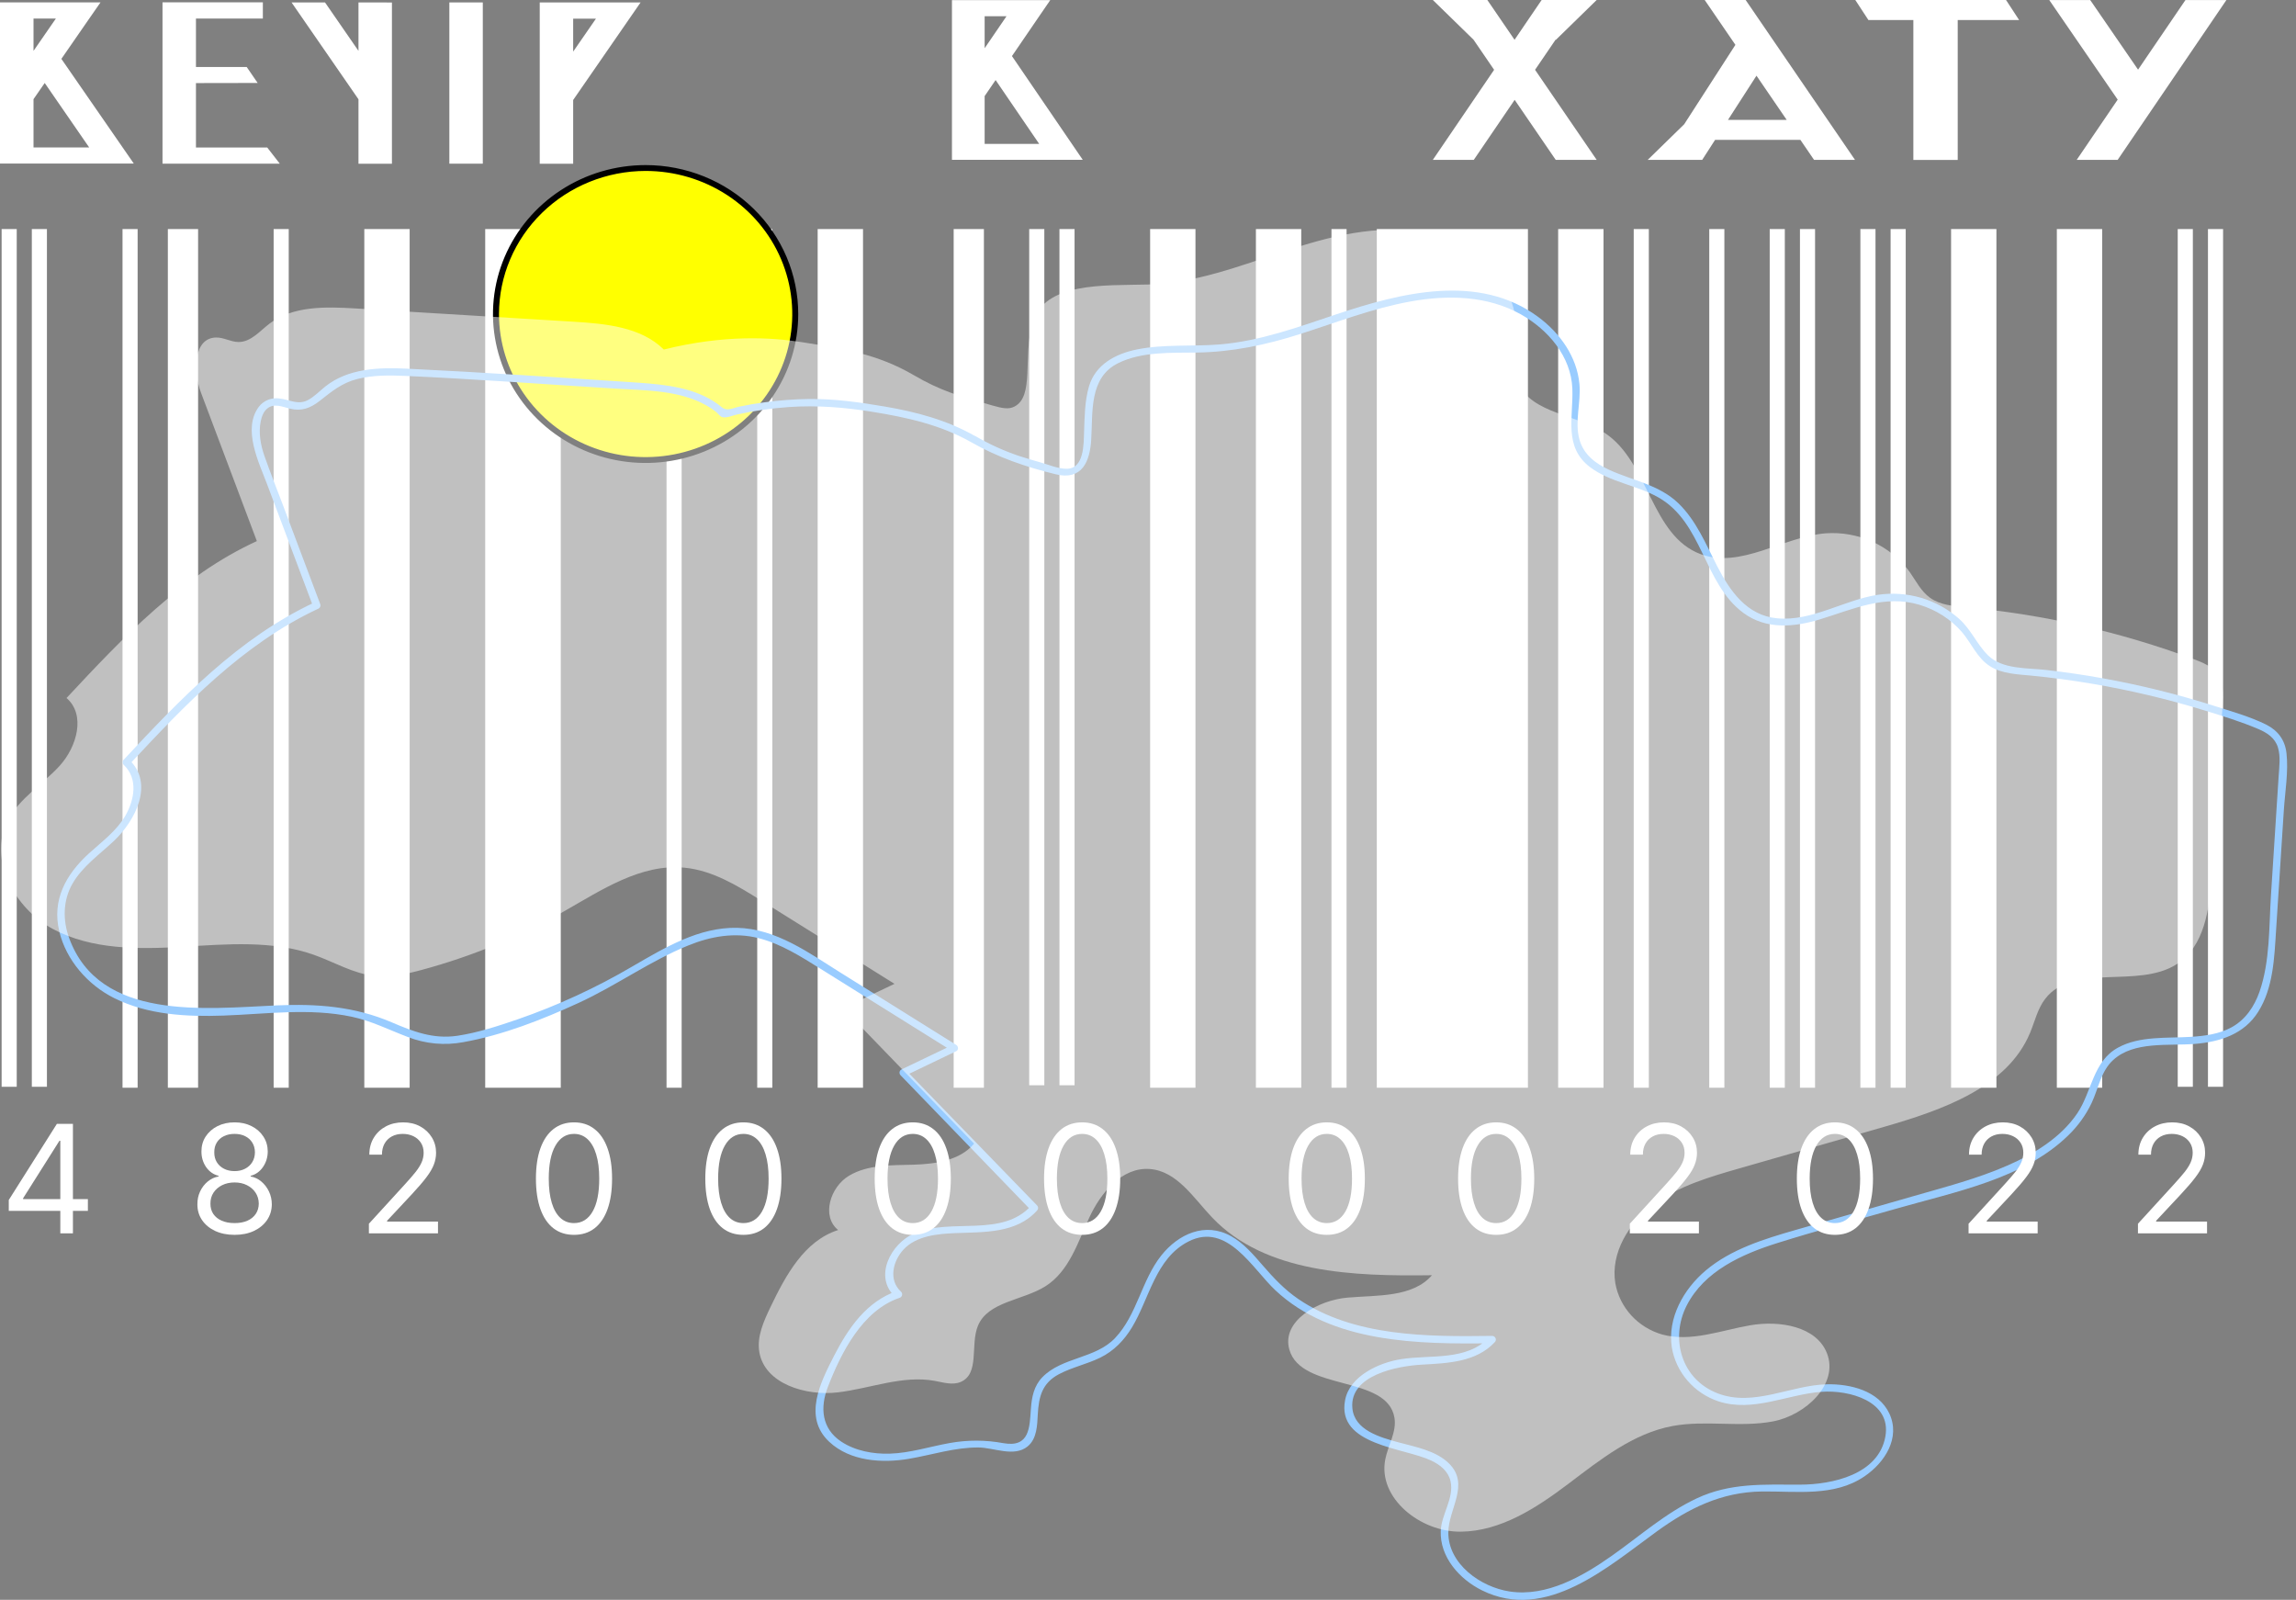 <svg width="122" height="85" viewBox="0 0 122 85" fill="none" xmlns="http://www.w3.org/2000/svg">
<rect x="0" y="0" width="122" height="85" fill="#808080" stroke="none"/>
<path d="M0.889 12.17H0.086V57.742H0.889V12.17Z" fill="white"/>
<path d="M2.494 12.17H1.691V57.742H2.494V12.17Z" fill="white"/>
<path d="M55.491 12.17H54.688V57.661H55.491V12.17Z" fill="white"/>
<path d="M57.098 12.17H56.295V57.661H57.098V12.17Z" fill="white"/>
<path d="M116.519 12.17H115.716V57.742H116.519V12.17Z" fill="white"/>
<path d="M118.125 12.17H117.322V57.742H118.125V12.17Z" fill="white"/>
<path d="M7.313 12.17H6.51V57.792H7.313V12.17Z" fill="white"/>
<path d="M71.551 12.17H70.749V57.792H71.551V12.17Z" fill="white"/>
<path d="M87.612 12.17H86.809V57.792H87.612V12.17Z" fill="white"/>
<path d="M91.626 12.17H90.823V57.792H91.626V12.17Z" fill="white"/>
<path d="M94.838 12.17H94.035V57.792H94.838V12.17Z" fill="white"/>
<path d="M96.445 12.17H95.642V57.792H96.445V12.17Z" fill="white"/>
<path d="M99.656 12.17H98.853V57.792H99.656V12.17Z" fill="white"/>
<path d="M101.262 12.17H100.459V57.792H101.262V12.17Z" fill="white"/>
<path d="M15.342 12.17H14.54V57.792H15.342V12.17Z" fill="white"/>
<path d="M36.22 12.17H35.417V57.792H36.22V12.17Z" fill="white"/>
<path d="M41.039 12.17H40.236V57.792H41.039V12.17Z" fill="white"/>
<path d="M45.857 12.17H43.447V57.792H45.857V12.17Z" fill="white"/>
<path d="M63.522 12.17H61.113V57.792H63.522V12.17Z" fill="white"/>
<path d="M69.143 12.17H66.734V57.792H69.143V12.17Z" fill="white"/>
<path d="M106.081 12.17H103.672V57.792H106.081V12.17Z" fill="white"/>
<path d="M111.701 12.17H109.292V57.792H111.701V12.17Z" fill="white"/>
<path d="M85.204 12.17H82.794V57.792H85.204V12.17Z" fill="white"/>
<path d="M81.188 12.17H73.158V57.792H81.188V12.17Z" fill="white"/>
<path d="M52.281 12.17H50.674V57.792H52.281V12.17Z" fill="white"/>
<path d="M21.767 12.17H19.358V57.792H21.767V12.17Z" fill="white"/>
<path d="M29.797 12.17H25.782V57.792H29.797V12.17Z" fill="white"/>
<path d="M10.526 12.17H8.919V57.792H10.526V12.17Z" fill="white"/>
<path d="M34.306 24.442C38.697 24.442 42.256 20.969 42.256 16.685C42.256 12.401 38.697 8.928 34.306 8.928C29.915 8.928 26.356 12.401 26.356 16.685C26.356 20.969 29.915 24.442 34.306 24.442Z" fill="#FFFF00"/>
<path d="M34.306 9.082C35.847 9.082 37.353 9.528 38.635 10.363C39.916 11.199 40.915 12.386 41.505 13.775C42.094 15.165 42.249 16.693 41.948 18.168C41.647 19.643 40.905 20.997 39.815 22.061C38.725 23.124 37.337 23.848 35.825 24.141C34.314 24.434 32.747 24.284 31.323 23.708C29.9 23.133 28.683 22.158 27.827 20.908C26.971 19.657 26.514 18.187 26.514 16.684C26.516 14.668 27.338 12.736 28.799 11.311C30.26 9.886 32.24 9.084 34.306 9.082ZM34.306 8.771C32.702 8.771 31.134 9.235 29.8 10.105C28.466 10.974 27.426 12.21 26.812 13.656C26.198 15.102 26.038 16.693 26.351 18.228C26.663 19.763 27.436 21.173 28.57 22.28C29.704 23.387 31.15 24.14 32.723 24.446C34.296 24.751 35.927 24.594 37.409 23.995C38.891 23.396 40.157 22.382 41.048 21.08C41.94 19.779 42.415 18.249 42.415 16.684C42.415 15.645 42.205 14.616 41.798 13.656C41.39 12.696 40.793 11.824 40.04 11.089C39.287 10.354 38.393 9.771 37.409 9.374C36.425 8.976 35.371 8.771 34.306 8.771Z" fill="black"/>
<path d="M53.771 2.98L55.219 0.862L55.805 0.008H50.583V8.491H57.533L53.771 2.98ZM53.481 0.863L52.32 2.562V0.863H53.481ZM52.32 7.644V5.098H52.325L52.902 4.253L55.217 7.644H52.32Z" fill="white"/>
<path d="M82.665 2.098V2.124L84.841 0H84.092H82.665H81.916L80.477 2.114L79.031 0H78.311H76.855H76.135L78.298 2.11L79.391 3.709L76.135 8.494H78.311L80.483 5.305L82.665 8.494H84.841L81.567 3.709L82.665 2.098Z" fill="white"/>
<path d="M116.126 0.002L113.608 3.701L111.065 0.002H108.889L112.522 5.288H112.529L110.346 8.496H112.522L118.302 0.002H116.126Z" fill="white"/>
<path d="M96.391 8.494H98.567L92.757 0H90.581L92.212 2.383L89.491 6.602L87.553 8.494H90.448L91.133 7.43H95.665L96.391 8.494ZM91.817 6.371L93.332 4.021L94.939 6.371H91.817Z" fill="white"/>
<path d="M107.288 1.064L106.592 0H98.583L99.279 1.064H101.668V8.497H104.025V1.064H107.288Z" fill="white"/>
<path d="M25.654 0.129H23.877V8.696H25.654V0.129Z" fill="white"/>
<path d="M19.048 0.131V2.703L17.271 0.131H15.493L19.048 5.275V8.698H20.826V0.132L19.048 0.131Z" fill="white"/>
<path d="M51.81 23.167C50.33 22.325 48.719 21.892 47.043 21.605C45.693 21.373 44.351 21.184 42.976 21.198C42.19 21.209 41.405 21.268 40.626 21.376C40.174 21.435 39.725 21.511 39.279 21.605C39.089 21.644 38.813 21.764 38.622 21.75C38.431 21.736 38.317 21.601 38.157 21.484C36.952 20.597 35.364 20.432 33.905 20.331C29.814 20.06 25.711 19.785 21.613 19.587C20.115 19.515 18.5 19.569 17.284 20.536C16.977 20.78 16.7 21.081 16.348 21.263C15.829 21.529 15.391 21.236 14.872 21.174C14.661 21.14 14.445 21.163 14.246 21.241C14.048 21.32 13.876 21.45 13.749 21.618C12.872 22.805 13.755 24.567 14.19 25.723L16.637 32.22L16.727 32C12.661 33.895 9.563 37.164 6.574 40.364C6.537 40.401 6.517 40.45 6.517 40.501C6.517 40.553 6.537 40.602 6.574 40.639C7.355 41.372 7.141 42.506 6.658 43.345C6.192 44.151 5.405 44.723 4.723 45.345C3.497 46.463 2.749 47.821 3.151 49.487C3.514 51.009 4.662 52.332 6.077 53.035C7.857 53.922 9.912 54.028 11.873 53.959C14.138 53.879 16.447 53.545 18.69 54.02C19.745 54.243 20.68 54.723 21.679 55.1C22.61 55.462 23.628 55.557 24.613 55.372C26.716 54.998 28.808 54.175 30.736 53.29C32.736 52.373 34.538 51.058 36.575 50.232C37.763 49.749 39.03 49.522 40.302 49.843C41.504 50.148 42.563 50.826 43.597 51.471L50.61 55.853V55.522L47.893 56.825C47.867 56.84 47.845 56.861 47.828 56.886C47.812 56.91 47.801 56.939 47.797 56.968C47.794 56.997 47.797 57.027 47.806 57.055C47.816 57.083 47.832 57.109 47.853 57.13L54.802 64.321V64.047C53.256 65.776 50.535 64.693 48.589 65.525C47.339 66.057 46.392 67.849 47.58 68.913L47.67 68.588C46.04 69.147 45.073 70.573 44.328 72.017C43.601 73.436 42.648 75.288 44.067 76.609C45.176 77.642 46.871 77.751 48.301 77.507C49.53 77.298 50.743 76.895 52.002 76.906C52.808 76.913 53.886 77.432 54.599 76.853C55.104 76.442 55.112 75.727 55.144 75.14C55.197 74.21 55.372 73.485 56.269 73.011C56.966 72.644 57.754 72.479 58.461 72.134C59.188 71.779 59.734 71.208 60.145 70.53C61.074 69.003 61.394 66.846 63.164 65.955C65.21 64.923 66.551 67.409 67.761 68.547C70.766 71.372 75.372 71.422 79.279 71.369L79.139 71.039C77.942 72.33 76.019 71.961 74.436 72.215C73.254 72.403 71.709 73.118 71.472 74.395C71.017 76.796 74.603 76.91 76.057 77.605C76.534 77.833 76.956 78.171 77.076 78.699C77.277 79.592 76.587 80.454 76.555 81.344C76.504 82.724 77.543 83.901 78.746 84.497C82.166 86.193 85.473 83.218 88.041 81.363C89.734 80.139 91.466 79.273 93.616 79.244C95.457 79.221 97.454 79.536 99.063 78.446C100.154 77.708 101.002 76.388 100.388 75.094C99.82 73.898 98.334 73.525 97.093 73.549C95.164 73.585 93.197 74.763 91.283 74.035C89.333 73.293 88.732 71.108 89.624 69.363C90.561 67.534 92.544 66.641 94.442 66.044C96.533 65.386 98.659 64.822 100.767 64.216C103.852 63.33 107.52 62.639 109.887 60.336C110.406 59.837 110.83 59.252 111.138 58.608C111.502 57.839 111.629 56.914 112.291 56.314C113.398 55.308 115.223 55.576 116.609 55.465C117.972 55.357 119.245 54.946 119.992 53.757C120.793 52.487 120.847 50.897 120.94 49.452L121.354 43.045C121.418 42.059 121.605 40.999 121.494 40.013C121.414 39.314 121.039 38.81 120.403 38.493C119.57 38.082 118.635 37.816 117.749 37.534C116.742 37.212 115.725 36.924 114.697 36.67C112.73 36.185 110.733 35.825 108.719 35.595C107.71 35.479 106.397 35.574 105.628 34.812C105.037 34.224 104.733 33.44 104.095 32.875C103.517 32.362 102.828 31.982 102.08 31.762C101.332 31.543 100.543 31.488 99.77 31.604C97.986 31.876 96.284 33.023 94.436 32.852C92.813 32.704 91.921 31.389 91.249 30.091C90.65 28.933 90.143 27.665 89.18 26.737C88.17 25.762 86.773 25.536 85.529 24.974C84.786 24.637 84.148 24.155 83.925 23.351C83.659 22.395 84.016 21.374 83.925 20.402C83.787 18.953 82.9 17.701 81.732 16.838C78.565 14.493 74.422 15.558 70.999 16.703C68.986 17.376 66.953 18.122 64.818 18.299C63.352 18.419 61.868 18.274 60.416 18.565C59.267 18.797 58.204 19.369 57.863 20.534C57.635 21.316 57.632 22.148 57.603 22.954C57.579 23.584 57.614 24.906 56.676 24.906C56.221 24.906 55.73 24.694 55.297 24.571C54.903 24.459 54.51 24.344 54.122 24.217C53.32 23.944 52.549 23.592 51.82 23.166C51.599 23.04 51.398 23.375 51.619 23.502C53.013 24.3 54.528 24.817 56.097 25.199C57.489 25.539 57.915 24.532 57.983 23.356C58.074 21.904 57.857 20.062 59.418 19.293C60.673 18.672 62.236 18.751 63.6 18.731C65.487 18.703 67.267 18.327 69.058 17.755C71.012 17.134 72.93 16.38 74.96 16.016C76.928 15.661 79.033 15.705 80.807 16.699C82.272 17.52 83.477 18.939 83.548 20.642C83.61 22.161 83.062 23.753 84.503 24.83C85.564 25.623 86.963 25.776 88.106 26.42C90.491 27.762 90.505 30.988 92.635 32.564C93.846 33.46 95.332 33.325 96.705 32.907C98.449 32.375 100.134 31.577 101.987 32.132C102.868 32.395 103.654 32.898 104.25 33.583C104.756 34.174 105.052 34.957 105.733 35.393C106.386 35.809 107.208 35.825 107.959 35.899C109.031 36.004 110.099 36.147 111.163 36.328C113.18 36.67 115.172 37.142 117.125 37.742C118.088 38.038 119.072 38.339 119.999 38.734C120.475 38.937 120.888 39.209 121.042 39.719C121.187 40.201 121.11 40.748 121.078 41.24C120.943 43.342 120.807 45.444 120.671 47.546C120.562 49.237 120.625 51.074 120.06 52.696C119.787 53.471 119.32 54.173 118.577 54.582C117.913 54.947 117.133 55.044 116.384 55.09C115.122 55.169 113.693 55.033 112.545 55.66C111.202 56.393 111.157 58.002 110.376 59.155C109.5 60.445 108.103 61.297 106.682 61.919C105.078 62.623 103.365 63.065 101.683 63.549C99.589 64.15 97.494 64.751 95.399 65.352C93.729 65.834 91.992 66.364 90.647 67.492C89.458 68.489 88.593 70.028 88.834 71.593C88.944 72.244 89.233 72.854 89.669 73.358C90.105 73.862 90.673 74.241 91.312 74.456C93.16 75.052 94.962 74.084 96.792 73.948C98.259 73.839 100.519 74.447 100.18 76.327C99.817 78.342 97.37 78.878 95.635 78.881C93.715 78.881 91.937 78.774 90.158 79.61C88.494 80.391 87.124 81.62 85.639 82.665C84.112 83.74 82.19 84.853 80.223 84.558C78.666 84.325 76.945 83.086 76.958 81.415C76.969 80.166 78.11 78.875 77.004 77.765C76.316 77.074 75.214 76.878 74.302 76.631C73.33 76.365 71.966 75.99 71.859 74.815C71.698 73.053 74.261 72.576 75.556 72.505C76.927 72.428 78.443 72.373 79.429 71.308C79.456 71.281 79.474 71.246 79.481 71.209C79.488 71.172 79.484 71.133 79.469 71.098C79.454 71.063 79.429 71.033 79.397 71.012C79.365 70.99 79.327 70.978 79.288 70.977C75.843 71.023 71.937 71.025 68.991 69.021C68.258 68.522 67.672 67.899 67.099 67.236C66.604 66.664 66.092 66.059 65.417 65.68C64.037 64.905 62.611 65.568 61.709 66.701C60.651 68.031 60.43 69.841 59.255 71.087C58.206 72.198 56.437 72.095 55.389 73.171C54.939 73.633 54.823 74.226 54.779 74.841C54.707 75.837 54.717 76.921 53.324 76.678C52.381 76.502 51.412 76.499 50.468 76.669C49.413 76.856 48.364 77.201 47.286 77.234C46.401 77.263 45.444 77.087 44.7 76.594C43.652 75.899 43.566 74.779 43.992 73.683C44.69 71.888 45.81 69.636 47.791 68.958C47.825 68.949 47.855 68.931 47.879 68.907C47.904 68.883 47.921 68.853 47.93 68.82C47.94 68.788 47.94 68.754 47.931 68.721C47.923 68.688 47.906 68.658 47.882 68.633C47.191 68.012 47.447 66.985 48.022 66.376C48.7 65.658 49.819 65.555 50.758 65.517C52.276 65.456 54.01 65.541 55.103 64.317C55.14 64.28 55.16 64.231 55.16 64.18C55.16 64.129 55.14 64.079 55.103 64.043L48.13 56.852L48.09 57.157L50.808 55.852C50.949 55.784 50.926 55.586 50.808 55.516L44.684 51.691C43.008 50.644 41.243 49.34 39.167 49.296C37.133 49.253 35.306 50.36 33.622 51.336C31.684 52.477 29.633 53.423 27.499 54.161C26.464 54.515 25.387 54.87 24.3 55.032C23.02 55.22 21.96 54.808 20.811 54.316C18.845 53.473 16.835 53.322 14.71 53.417C10.912 53.587 5.28 54.264 3.672 49.833C3.331 48.891 3.342 47.847 3.845 46.962C4.376 46.03 5.3 45.393 6.07 44.663C7.178 43.611 8.217 41.637 6.858 40.36V40.635C9.825 37.458 12.893 34.214 16.931 32.332C16.969 32.31 16.998 32.277 17.015 32.237C17.031 32.198 17.034 32.154 17.022 32.113L15.017 26.791C14.696 25.94 14.356 25.093 14.054 24.234C13.85 23.653 13.73 23.003 13.853 22.391C13.904 22.143 13.996 21.869 14.205 21.702C14.569 21.41 15.004 21.613 15.401 21.712C16.028 21.867 16.503 21.681 16.993 21.295C17.635 20.79 18.174 20.341 18.993 20.135C19.811 19.929 20.68 19.934 21.522 19.972C25.249 20.136 28.984 20.422 32.713 20.648C34.313 20.744 36.094 20.729 37.524 21.535C37.711 21.638 37.888 21.757 38.054 21.889C38.132 21.952 38.258 22.123 38.354 22.155C38.599 22.234 38.926 22.073 39.172 22.021C40.08 21.822 41.001 21.69 41.928 21.626C43.417 21.525 44.875 21.642 46.345 21.879C48.193 22.177 49.981 22.57 51.617 23.501C51.831 23.629 52.032 23.293 51.81 23.167Z" fill="#99CCFF"/>
<path d="M5.332 8.691H7.11L3.261 3.128L4.741 0.989L5.341 0.127H0V8.691H5.332ZM2.969 0.986L1.781 2.703V0.986H2.969ZM1.781 7.835V5.263H1.785L2.376 4.409L4.739 7.834L1.781 7.835Z" fill="white"/>
<path d="M34.037 0.131H32.258H28.679V8.698H30.456V5.312L34.037 0.131ZM31.666 0.992C31.262 1.575 30.859 2.158 30.456 2.742V0.992H31.666Z" fill="white"/>
<path d="M14.199 7.836H10.412V4.414L13.691 4.408L13.108 3.558H10.412V0.986H13.967V0.125H8.635V0.986V7.832V8.695H14.866L14.199 7.836Z" fill="white"/>
<g opacity="0.5">
<path d="M48.529 19.918C46.629 18.812 44.83 18.529 42.594 18.177C41.001 17.926 38.487 17.768 35.272 18.571C34.063 17.37 32.175 17.195 30.454 17.091L18.896 16.388C17.307 16.293 15.558 16.242 14.308 17.204C13.794 17.6 13.32 18.18 12.665 18.171C12.264 18.166 11.895 17.928 11.494 17.932C10.267 17.942 10.257 19.744 10.681 20.867L13.648 28.749C9.629 30.594 6.527 33.878 3.535 37.086C4.565 37.973 4.088 39.67 3.182 40.673C2.276 41.676 1.02 42.409 0.408 43.606C-0.639 45.657 0.76 48.262 2.82 49.364C4.881 50.465 7.36 50.441 9.704 50.303C12.049 50.165 14.477 49.948 16.685 50.733C17.759 51.115 18.768 51.728 19.904 51.851C20.749 51.94 21.598 51.752 22.418 51.53C25.048 50.82 27.574 49.782 29.932 48.442C31.952 47.295 34.058 45.87 36.386 46.103C37.861 46.249 39.17 47.05 40.418 47.83L47.53 52.272L44.802 53.571L51.757 60.763C51.017 61.65 49.717 61.847 48.542 61.881C47.367 61.915 46.116 61.869 45.114 62.467C44.112 63.066 43.63 64.623 44.536 65.353C42.734 65.926 41.748 67.764 40.944 69.438C40.581 70.196 40.207 71.014 40.348 71.84C40.634 73.514 42.796 74.183 44.522 73.978C46.248 73.773 47.96 73.055 49.669 73.367C50.128 73.452 50.618 73.607 51.046 73.425C52.068 72.991 51.548 71.456 51.961 70.446C52.492 69.144 54.349 69.101 55.555 68.338C56.8 67.548 57.267 66.032 57.874 64.706C58.482 63.38 59.611 62.002 61.092 62.111C62.542 62.217 63.419 63.65 64.409 64.689C67.241 67.662 71.929 67.813 76.088 67.754C75.056 68.944 73.19 68.806 71.599 68.944C70.009 69.081 68.086 70.197 68.509 71.7C69.137 73.934 73.716 73.041 74.096 75.328C74.221 76.08 73.75 76.793 73.606 77.546C73.207 79.597 75.473 81.4 77.613 81.38C79.754 81.359 81.656 80.105 83.349 78.827C85.043 77.549 86.774 76.154 88.877 75.765C90.626 75.441 92.456 75.853 94.204 75.522C95.952 75.19 97.707 73.537 97.081 71.909C96.525 70.464 94.552 70.143 92.991 70.415C91.43 70.687 89.846 71.318 88.321 70.903C87.688 70.72 87.119 70.369 86.679 69.888C86.24 69.407 85.946 68.816 85.832 68.181C85.569 66.575 86.546 64.968 87.876 63.988C89.206 63.008 90.844 62.53 92.443 62.072L100.115 59.87C103.194 58.983 106.659 57.778 107.869 54.877C108.124 54.267 108.267 53.597 108.673 53.07C110.164 51.131 113.59 52.561 115.664 51.227C117.146 50.274 117.401 48.292 117.513 46.563L117.663 44.246L118.099 37.49C118.137 36.904 118.16 36.265 117.809 35.788C117.518 35.393 117.031 35.194 116.566 35.021C112.667 33.57 108.585 32.642 104.43 32.261C103.779 32.201 103.088 32.142 102.56 31.765C102.073 31.418 101.806 30.859 101.463 30.376C100.96 29.69 100.285 29.142 99.503 28.785C98.721 28.428 97.857 28.273 96.996 28.336C94.723 28.527 92.504 30.23 90.371 29.444C87.735 28.473 87.632 24.606 85.316 23.033C83.804 22.006 81.421 21.999 80.668 20.358C80.227 19.398 80.584 18.286 80.547 17.234C80.456 14.782 78.119 12.843 75.652 12.368C73.185 11.894 70.646 12.558 68.263 13.344C65.881 14.13 63.488 15.054 60.974 15.117C58.639 15.175 55.468 14.979 54.855 17.179C54.349 18.995 54.968 21.062 53.898 21.604C53.588 21.761 53.261 21.693 52.737 21.545C50.909 21.026 49.993 20.771 48.529 19.918Z" fill="white"/>
</g>
<path d="M0.466 64.336V63.757L3.023 59.711H3.443V60.609H3.159L1.227 63.666V63.711H4.67V64.336H0.466ZM3.205 65.529V64.16V63.89V59.711H3.875V65.529H3.205Z" fill="white"/>
<path d="M12.466 65.609C12.076 65.609 11.731 65.54 11.432 65.401C11.134 65.261 10.902 65.069 10.736 64.825C10.569 64.579 10.487 64.298 10.489 63.984C10.487 63.738 10.535 63.51 10.633 63.302C10.732 63.092 10.867 62.917 11.037 62.776C11.209 62.634 11.402 62.544 11.614 62.507V62.472C11.335 62.401 11.114 62.244 10.949 62.004C10.784 61.761 10.703 61.486 10.704 61.177C10.703 60.882 10.777 60.617 10.929 60.384C11.081 60.151 11.289 59.968 11.554 59.833C11.821 59.699 12.125 59.632 12.466 59.632C12.803 59.632 13.104 59.699 13.369 59.833C13.634 59.968 13.843 60.151 13.994 60.384C14.148 60.617 14.225 60.882 14.227 61.177C14.225 61.486 14.141 61.761 13.974 62.004C13.81 62.244 13.591 62.401 13.318 62.472V62.507C13.528 62.544 13.718 62.634 13.886 62.776C14.055 62.917 14.189 63.092 14.29 63.302C14.39 63.51 14.441 63.738 14.443 63.984C14.441 64.298 14.356 64.579 14.188 64.825C14.021 65.069 13.789 65.261 13.492 65.401C13.196 65.54 12.854 65.609 12.466 65.609ZM12.466 64.984C12.729 64.984 12.956 64.941 13.148 64.856C13.339 64.771 13.487 64.65 13.591 64.495C13.695 64.34 13.748 64.158 13.75 63.95C13.748 63.73 13.691 63.536 13.579 63.367C13.468 63.199 13.315 63.066 13.122 62.97C12.931 62.873 12.712 62.825 12.466 62.825C12.218 62.825 11.996 62.873 11.801 62.97C11.608 63.066 11.456 63.199 11.344 63.367C11.234 63.536 11.18 63.73 11.182 63.95C11.18 64.158 11.23 64.34 11.332 64.495C11.437 64.65 11.585 64.771 11.778 64.856C11.972 64.941 12.201 64.984 12.466 64.984ZM12.466 62.222C12.674 62.222 12.859 62.181 13.02 62.097C13.183 62.014 13.311 61.898 13.403 61.748C13.496 61.598 13.544 61.423 13.546 61.222C13.544 61.026 13.497 60.854 13.406 60.708C13.315 60.56 13.189 60.447 13.028 60.367C12.867 60.286 12.68 60.245 12.466 60.245C12.248 60.245 12.058 60.286 11.895 60.367C11.732 60.447 11.606 60.56 11.517 60.708C11.428 60.854 11.384 61.026 11.386 61.222C11.384 61.423 11.429 61.598 11.52 61.748C11.613 61.898 11.741 62.014 11.903 62.097C12.066 62.181 12.254 62.222 12.466 62.222Z" fill="white"/>
<path d="M19.602 65.529V65.018L21.523 62.916C21.748 62.669 21.934 62.455 22.079 62.274C22.225 62.09 22.333 61.918 22.403 61.757C22.475 61.594 22.511 61.423 22.511 61.245C22.511 61.041 22.462 60.864 22.364 60.714C22.267 60.564 22.134 60.449 21.966 60.367C21.797 60.286 21.608 60.245 21.398 60.245C21.174 60.245 20.979 60.292 20.812 60.384C20.648 60.475 20.52 60.603 20.429 60.768C20.34 60.933 20.296 61.126 20.296 61.347H19.625C19.625 61.007 19.704 60.707 19.861 60.45C20.018 60.192 20.232 59.991 20.503 59.847C20.776 59.703 21.081 59.632 21.421 59.632C21.761 59.632 22.063 59.703 22.327 59.847C22.59 59.991 22.796 60.185 22.946 60.43C23.096 60.674 23.171 60.946 23.171 61.245C23.171 61.459 23.132 61.669 23.054 61.873C22.978 62.076 22.846 62.302 22.656 62.552C22.469 62.8 22.208 63.103 21.875 63.461L20.568 64.859V64.904H23.273V65.529H19.602Z" fill="white"/>
<path d="M30.5 65.609C30.072 65.609 29.707 65.492 29.406 65.259C29.105 65.025 28.875 64.685 28.716 64.24C28.557 63.793 28.477 63.253 28.477 62.62C28.477 61.991 28.557 61.455 28.716 61.009C28.877 60.562 29.108 60.221 29.409 59.987C29.712 59.75 30.076 59.632 30.5 59.632C30.924 59.632 31.287 59.75 31.588 59.987C31.891 60.221 32.122 60.562 32.281 61.009C32.442 61.455 32.523 61.991 32.523 62.62C32.523 63.253 32.443 63.793 32.284 64.24C32.125 64.685 31.895 65.025 31.594 65.259C31.293 65.492 30.928 65.609 30.5 65.609ZM30.5 64.984C30.924 64.984 31.254 64.779 31.489 64.37C31.724 63.961 31.841 63.378 31.841 62.62C31.841 62.116 31.787 61.687 31.679 61.333C31.573 60.979 31.419 60.709 31.219 60.524C31.02 60.338 30.78 60.245 30.5 60.245C30.079 60.245 29.751 60.453 29.514 60.867C29.277 61.28 29.159 61.864 29.159 62.62C29.159 63.124 29.212 63.552 29.318 63.904C29.424 64.257 29.577 64.525 29.776 64.708C29.976 64.892 30.218 64.984 30.5 64.984Z" fill="white"/>
<path d="M39.5 65.609C39.072 65.609 38.707 65.492 38.406 65.259C38.105 65.025 37.875 64.685 37.716 64.24C37.557 63.793 37.477 63.253 37.477 62.62C37.477 61.991 37.557 61.455 37.716 61.009C37.877 60.562 38.108 60.221 38.409 59.987C38.712 59.75 39.076 59.632 39.5 59.632C39.924 59.632 40.287 59.75 40.588 59.987C40.891 60.221 41.122 60.562 41.281 61.009C41.442 61.455 41.523 61.991 41.523 62.62C41.523 63.253 41.443 63.793 41.284 64.24C41.125 64.685 40.895 65.025 40.594 65.259C40.293 65.492 39.928 65.609 39.5 65.609ZM39.5 64.984C39.924 64.984 40.254 64.779 40.489 64.37C40.724 63.961 40.841 63.378 40.841 62.62C40.841 62.116 40.787 61.687 40.679 61.333C40.573 60.979 40.419 60.709 40.219 60.524C40.02 60.338 39.78 60.245 39.5 60.245C39.08 60.245 38.751 60.453 38.514 60.867C38.278 61.28 38.159 61.864 38.159 62.62C38.159 63.124 38.212 63.552 38.318 63.904C38.424 64.257 38.577 64.525 38.776 64.708C38.976 64.892 39.218 64.984 39.5 64.984Z" fill="white"/>
<path d="M48.5 65.609C48.072 65.609 47.707 65.492 47.406 65.259C47.105 65.025 46.875 64.685 46.716 64.24C46.557 63.793 46.477 63.253 46.477 62.62C46.477 61.991 46.557 61.455 46.716 61.009C46.877 60.562 47.108 60.221 47.409 59.987C47.712 59.75 48.076 59.632 48.5 59.632C48.924 59.632 49.287 59.75 49.588 59.987C49.891 60.221 50.122 60.562 50.281 61.009C50.442 61.455 50.523 61.991 50.523 62.62C50.523 63.253 50.443 63.793 50.284 64.24C50.125 64.685 49.895 65.025 49.594 65.259C49.293 65.492 48.928 65.609 48.5 65.609ZM48.5 64.984C48.924 64.984 49.254 64.779 49.489 64.37C49.724 63.961 49.841 63.378 49.841 62.62C49.841 62.116 49.787 61.687 49.679 61.333C49.573 60.979 49.419 60.709 49.219 60.524C49.02 60.338 48.78 60.245 48.5 60.245C48.08 60.245 47.751 60.453 47.514 60.867C47.278 61.28 47.159 61.864 47.159 62.62C47.159 63.124 47.212 63.552 47.318 63.904C47.424 64.257 47.577 64.525 47.776 64.708C47.976 64.892 48.218 64.984 48.5 64.984Z" fill="white"/>
<path d="M57.5 65.609C57.072 65.609 56.707 65.492 56.406 65.259C56.105 65.025 55.875 64.685 55.716 64.24C55.557 63.793 55.477 63.253 55.477 62.62C55.477 61.991 55.557 61.455 55.716 61.009C55.877 60.562 56.108 60.221 56.409 59.987C56.712 59.75 57.076 59.632 57.5 59.632C57.924 59.632 58.287 59.75 58.588 59.987C58.891 60.221 59.122 60.562 59.281 61.009C59.442 61.455 59.523 61.991 59.523 62.62C59.523 63.253 59.443 63.793 59.284 64.24C59.125 64.685 58.895 65.025 58.594 65.259C58.293 65.492 57.928 65.609 57.5 65.609ZM57.5 64.984C57.924 64.984 58.254 64.779 58.489 64.37C58.724 63.961 58.841 63.378 58.841 62.62C58.841 62.116 58.787 61.687 58.679 61.333C58.573 60.979 58.419 60.709 58.219 60.524C58.02 60.338 57.78 60.245 57.5 60.245C57.08 60.245 56.751 60.453 56.514 60.867C56.278 61.28 56.159 61.864 56.159 62.62C56.159 63.124 56.212 63.552 56.318 63.904C56.424 64.257 56.577 64.525 56.776 64.708C56.976 64.892 57.218 64.984 57.5 64.984Z" fill="white"/>
<path d="M70.5 65.609C70.072 65.609 69.707 65.492 69.406 65.259C69.105 65.025 68.875 64.685 68.716 64.24C68.557 63.793 68.477 63.253 68.477 62.62C68.477 61.991 68.557 61.455 68.716 61.009C68.877 60.562 69.108 60.221 69.409 59.987C69.712 59.75 70.076 59.632 70.5 59.632C70.924 59.632 71.287 59.75 71.588 59.987C71.891 60.221 72.122 60.562 72.281 61.009C72.442 61.455 72.523 61.991 72.523 62.62C72.523 63.253 72.443 63.793 72.284 64.24C72.125 64.685 71.895 65.025 71.594 65.259C71.293 65.492 70.928 65.609 70.5 65.609ZM70.5 64.984C70.924 64.984 71.254 64.779 71.489 64.37C71.724 63.961 71.841 63.378 71.841 62.62C71.841 62.116 71.787 61.687 71.679 61.333C71.573 60.979 71.419 60.709 71.219 60.524C71.02 60.338 70.78 60.245 70.5 60.245C70.079 60.245 69.751 60.453 69.514 60.867C69.278 61.28 69.159 61.864 69.159 62.62C69.159 63.124 69.212 63.552 69.318 63.904C69.424 64.257 69.577 64.525 69.776 64.708C69.976 64.892 70.218 64.984 70.5 64.984Z" fill="white"/>
<path d="M79.5 65.609C79.072 65.609 78.707 65.492 78.406 65.259C78.105 65.025 77.875 64.685 77.716 64.24C77.557 63.793 77.477 63.253 77.477 62.62C77.477 61.991 77.557 61.455 77.716 61.009C77.877 60.562 78.108 60.221 78.409 59.987C78.712 59.75 79.076 59.632 79.5 59.632C79.924 59.632 80.287 59.75 80.588 59.987C80.891 60.221 81.122 60.562 81.281 61.009C81.442 61.455 81.523 61.991 81.523 62.62C81.523 63.253 81.443 63.793 81.284 64.24C81.125 64.685 80.895 65.025 80.594 65.259C80.293 65.492 79.928 65.609 79.5 65.609ZM79.5 64.984C79.924 64.984 80.254 64.779 80.489 64.37C80.724 63.961 80.841 63.378 80.841 62.62C80.841 62.116 80.787 61.687 80.679 61.333C80.573 60.979 80.419 60.709 80.219 60.524C80.02 60.338 79.78 60.245 79.5 60.245C79.079 60.245 78.751 60.453 78.514 60.867C78.278 61.28 78.159 61.864 78.159 62.62C78.159 63.124 78.212 63.552 78.318 63.904C78.424 64.257 78.577 64.525 78.776 64.708C78.976 64.892 79.218 64.984 79.5 64.984Z" fill="white"/>
<path d="M86.602 65.529V65.018L88.523 62.916C88.748 62.669 88.934 62.455 89.079 62.274C89.225 62.09 89.333 61.918 89.403 61.757C89.475 61.594 89.511 61.423 89.511 61.245C89.511 61.041 89.462 60.864 89.364 60.714C89.267 60.564 89.135 60.449 88.966 60.367C88.797 60.286 88.608 60.245 88.398 60.245C88.174 60.245 87.979 60.292 87.812 60.384C87.648 60.475 87.52 60.603 87.429 60.768C87.34 60.933 87.296 61.126 87.296 61.347H86.625C86.625 61.007 86.704 60.707 86.861 60.45C87.018 60.192 87.232 59.991 87.503 59.847C87.776 59.703 88.081 59.632 88.421 59.632C88.761 59.632 89.063 59.703 89.327 59.847C89.59 59.991 89.796 60.185 89.946 60.43C90.096 60.674 90.171 60.946 90.171 61.245C90.171 61.459 90.132 61.669 90.054 61.873C89.978 62.076 89.846 62.302 89.656 62.552C89.469 62.8 89.208 63.103 88.875 63.461L87.568 64.859V64.904H90.273V65.529H86.602Z" fill="white"/>
<path d="M97.5 65.609C97.072 65.609 96.707 65.492 96.406 65.259C96.105 65.025 95.875 64.685 95.716 64.24C95.557 63.793 95.477 63.253 95.477 62.62C95.477 61.991 95.557 61.455 95.716 61.009C95.877 60.562 96.108 60.221 96.409 59.987C96.712 59.75 97.076 59.632 97.5 59.632C97.924 59.632 98.287 59.75 98.588 59.987C98.891 60.221 99.122 60.562 99.281 61.009C99.442 61.455 99.523 61.991 99.523 62.62C99.523 63.253 99.443 63.793 99.284 64.24C99.125 64.685 98.895 65.025 98.594 65.259C98.293 65.492 97.928 65.609 97.5 65.609ZM97.5 64.984C97.924 64.984 98.254 64.779 98.489 64.37C98.724 63.961 98.841 63.378 98.841 62.62C98.841 62.116 98.787 61.687 98.679 61.333C98.573 60.979 98.419 60.709 98.219 60.524C98.02 60.338 97.78 60.245 97.5 60.245C97.079 60.245 96.751 60.453 96.514 60.867C96.278 61.28 96.159 61.864 96.159 62.62C96.159 63.124 96.212 63.552 96.318 63.904C96.424 64.257 96.577 64.525 96.776 64.708C96.976 64.892 97.218 64.984 97.5 64.984Z" fill="white"/>
<path d="M104.602 65.529V65.018L106.523 62.916C106.748 62.669 106.934 62.455 107.08 62.274C107.225 62.09 107.333 61.918 107.403 61.757C107.475 61.594 107.511 61.423 107.511 61.245C107.511 61.041 107.462 60.864 107.364 60.714C107.267 60.564 107.134 60.449 106.966 60.367C106.797 60.286 106.608 60.245 106.398 60.245C106.174 60.245 105.979 60.292 105.812 60.384C105.648 60.475 105.52 60.603 105.429 60.768C105.34 60.933 105.295 61.126 105.295 61.347H104.625C104.625 61.007 104.704 60.707 104.861 60.45C105.018 60.192 105.232 59.991 105.503 59.847C105.776 59.703 106.081 59.632 106.42 59.632C106.761 59.632 107.063 59.703 107.327 59.847C107.59 59.991 107.796 60.185 107.946 60.43C108.096 60.674 108.17 60.946 108.17 61.245C108.17 61.459 108.132 61.669 108.054 61.873C107.978 62.076 107.846 62.302 107.656 62.552C107.469 62.8 107.208 63.103 106.875 63.461L105.568 64.859V64.904H108.273V65.529H104.602Z" fill="white"/>
<path d="M113.602 65.529V65.018L115.523 62.916C115.748 62.669 115.934 62.455 116.08 62.274C116.225 62.09 116.333 61.918 116.403 61.757C116.475 61.594 116.511 61.423 116.511 61.245C116.511 61.041 116.462 60.864 116.364 60.714C116.267 60.564 116.134 60.449 115.966 60.367C115.797 60.286 115.608 60.245 115.398 60.245C115.174 60.245 114.979 60.292 114.812 60.384C114.648 60.475 114.52 60.603 114.429 60.768C114.34 60.933 114.295 61.126 114.295 61.347H113.625C113.625 61.007 113.704 60.707 113.861 60.45C114.018 60.192 114.232 59.991 114.503 59.847C114.776 59.703 115.081 59.632 115.42 59.632C115.761 59.632 116.063 59.703 116.327 59.847C116.59 59.991 116.796 60.185 116.946 60.43C117.096 60.674 117.17 60.946 117.17 61.245C117.17 61.459 117.132 61.669 117.054 61.873C116.978 62.076 116.846 62.302 116.656 62.552C116.469 62.8 116.208 63.103 115.875 63.461L114.568 64.859V64.904H117.273V65.529H113.602Z" fill="white"/>
</svg>
